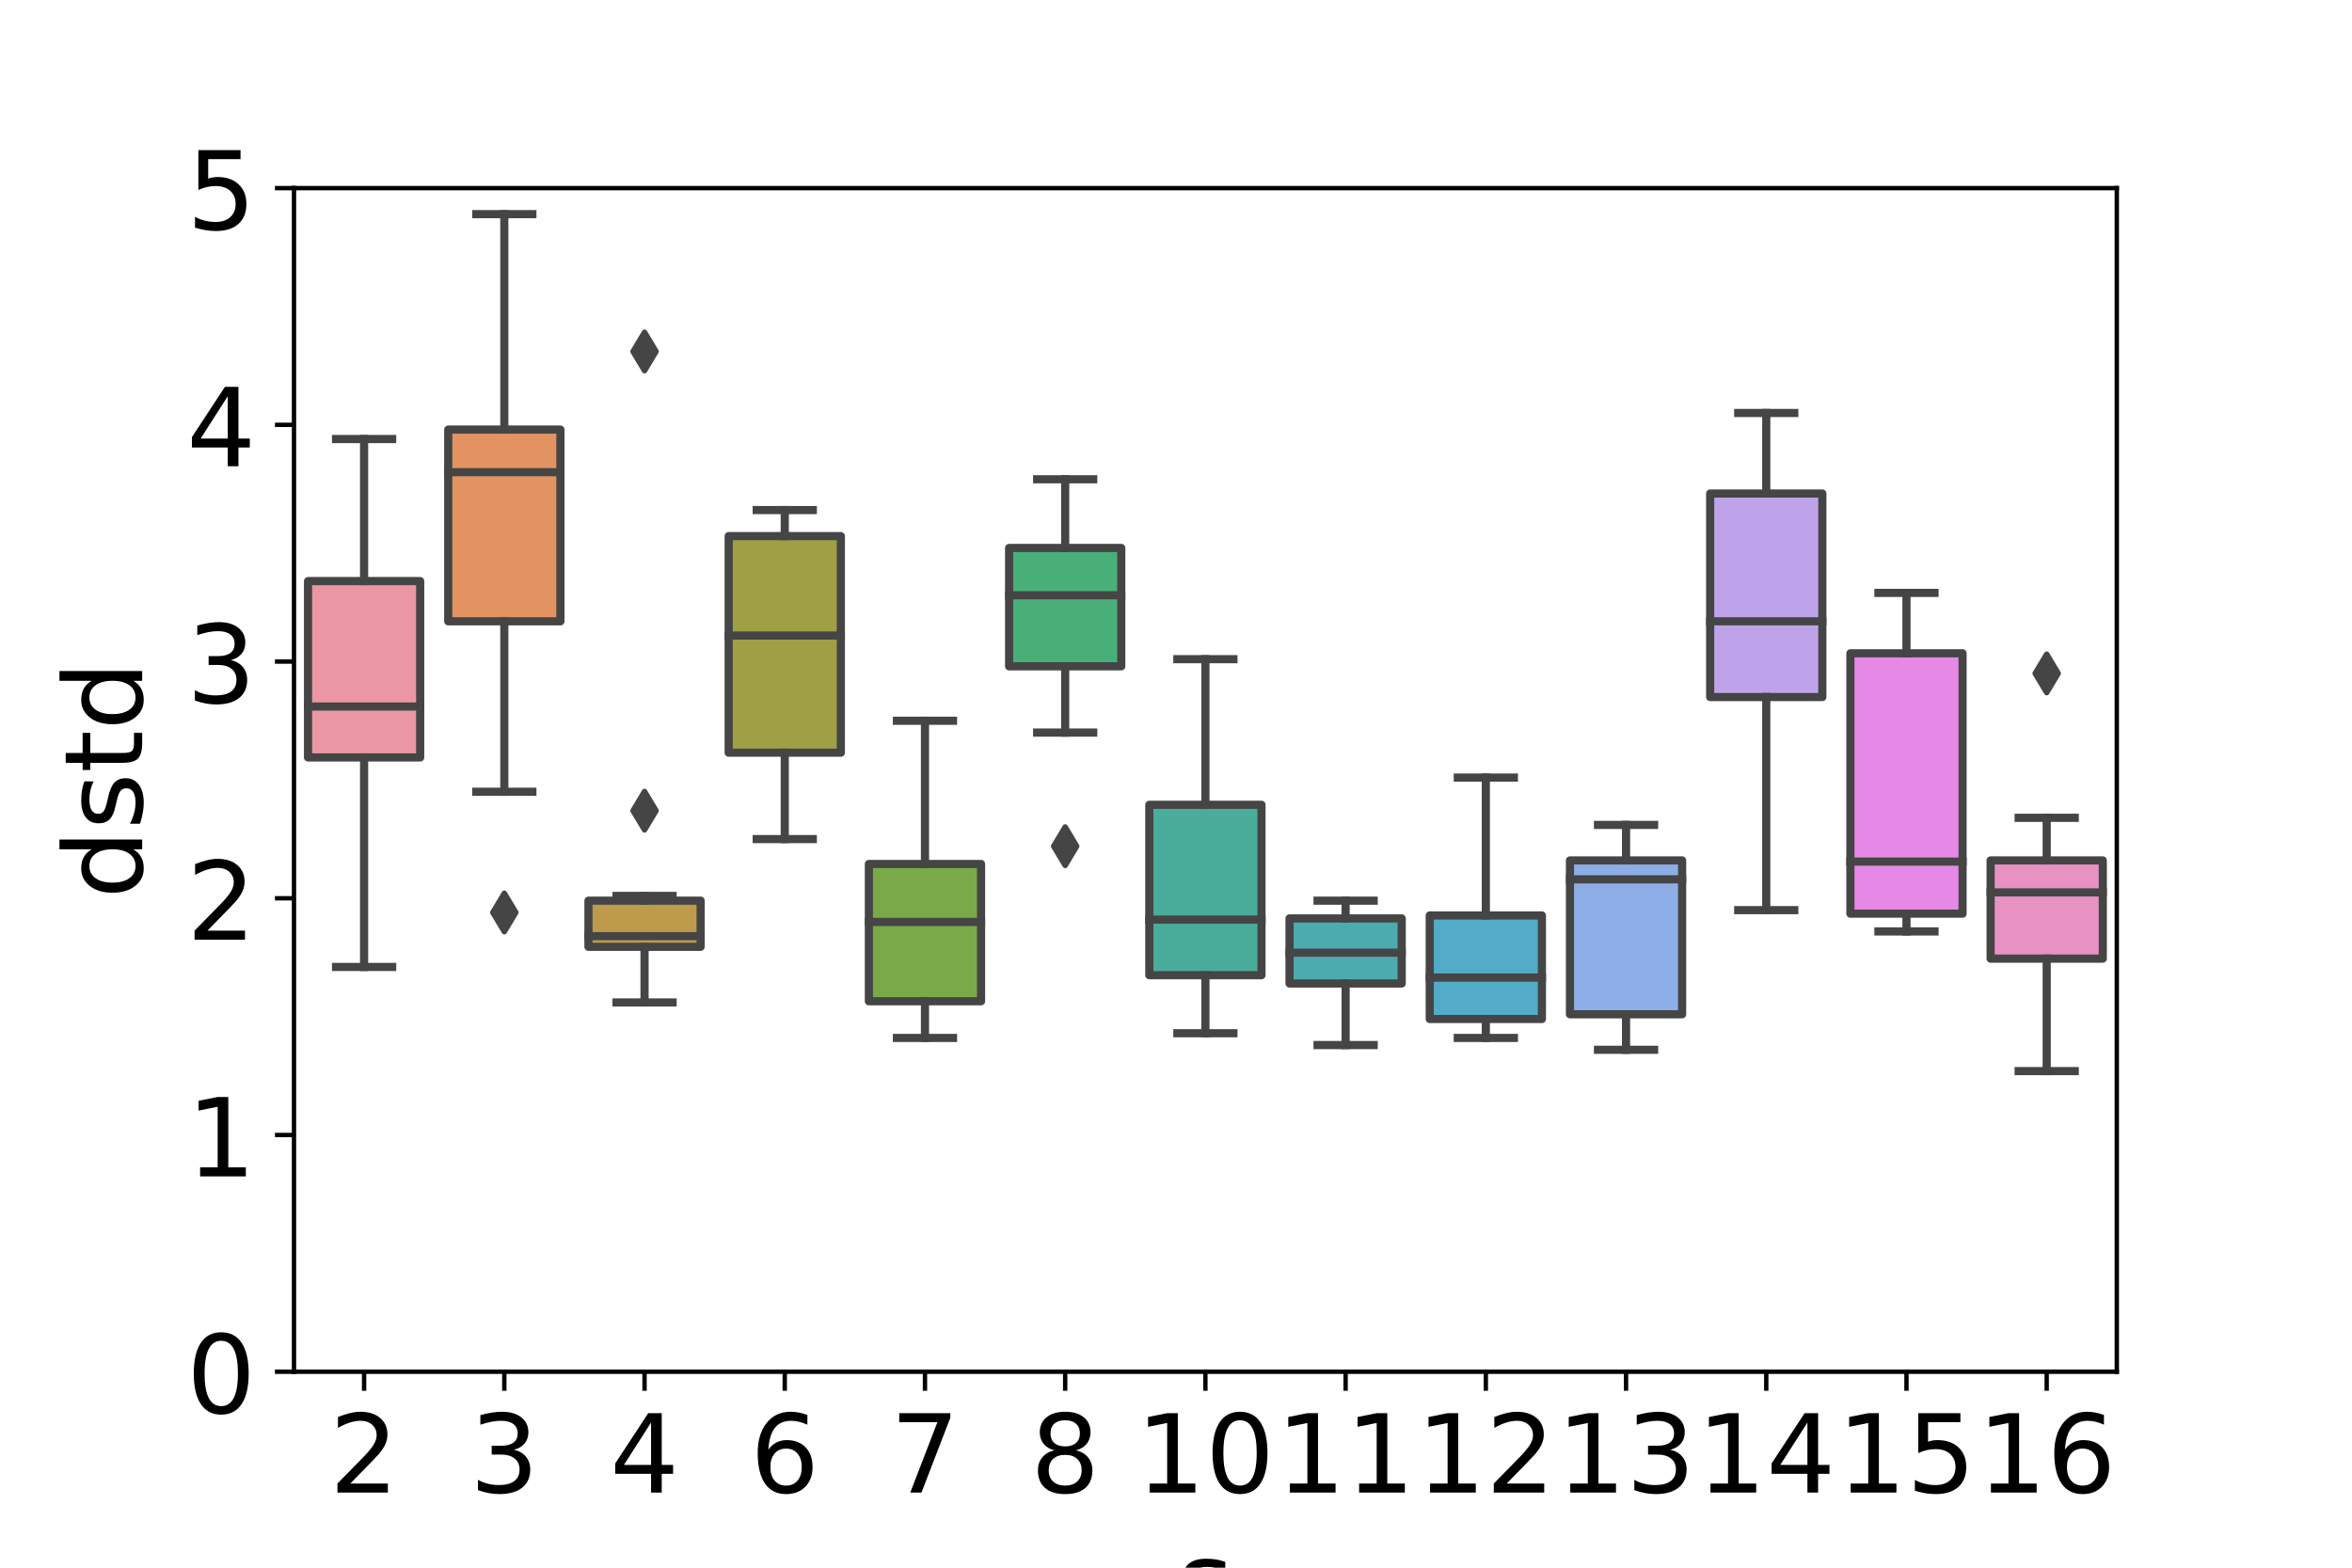 <?xml version="1.0" encoding="utf-8" standalone="no"?>
<!DOCTYPE svg PUBLIC "-//W3C//DTD SVG 1.1//EN"
  "http://www.w3.org/Graphics/SVG/1.1/DTD/svg11.dtd">
<!-- Created with matplotlib (http://matplotlib.org/) -->
<svg height="288pt" version="1.1" viewBox="0 0 432 288" width="432pt" xmlns="http://www.w3.org/2000/svg" xmlns:xlink="http://www.w3.org/1999/xlink">
 <defs>
  <style type="text/css">
*{stroke-linecap:butt;stroke-linejoin:round;}
  </style>
 </defs>
 <g id="figure_1">
  <g id="patch_1">
   <path d="M 0 288 
L 432 288 
L 432 0 
L 0 0 
z
" style="fill:#ffffff;"/>
  </g>
  <g id="axes_1">
   <g id="patch_2">
    <path d="M 54 252 
L 388.8 252 
L 388.8 34.56 
L 54 34.56 
z
" style="fill:#ffffff;"/>
   </g>
   <g id="patch_3">
    <path clip-path="url(#p6243e2b565)" d="M 56.575 139.149 
L 77.178 139.149 
L 77.178 106.75 
L 56.575 106.75 
L 56.575 139.149 
z
" style="fill:#ea96a3;stroke:#454545;stroke-linejoin:miter;stroke-width:1.5;"/>
   </g>
   <g id="patch_4">
    <path clip-path="url(#p6243e2b565)" d="M 82.329 114.143 
L 102.932 114.143 
L 102.932 78.918 
L 82.329 78.918 
L 82.329 114.143 
z
" style="fill:#e39361;stroke:#454545;stroke-linejoin:miter;stroke-width:1.5;"/>
   </g>
   <g id="patch_5">
    <path clip-path="url(#p6243e2b565)" d="M 108.083 173.939 
L 128.686 173.939 
L 128.686 165.459 
L 108.083 165.459 
L 108.083 173.939 
z
" style="fill:#be9b4a;stroke:#454545;stroke-linejoin:miter;stroke-width:1.5;"/>
   </g>
   <g id="patch_6">
    <path clip-path="url(#p6243e2b565)" d="M 133.837 138.279 
L 154.44 138.279 
L 154.44 98.487 
L 133.837 98.487 
L 133.837 138.279 
z
" style="fill:#9fa045;stroke:#454545;stroke-linejoin:miter;stroke-width:1.5;"/>
   </g>
   <g id="patch_7">
    <path clip-path="url(#p6243e2b565)" d="M 159.591 183.941 
L 180.194 183.941 
L 180.194 158.718 
L 159.591 158.718 
L 159.591 183.941 
z
" style="fill:#7aaa47;stroke:#454545;stroke-linejoin:miter;stroke-width:1.5;"/>
   </g>
   <g id="patch_8">
    <path clip-path="url(#p6243e2b565)" d="M 185.345 122.406 
L 205.948 122.406 
L 205.948 100.662 
L 185.345 100.662 
L 185.345 122.406 
z
" style="fill:#49af79;stroke:#454545;stroke-linejoin:miter;stroke-width:1.5;"/>
   </g>
   <g id="patch_9">
    <path clip-path="url(#p6243e2b565)" d="M 211.098 179.158 
L 231.702 179.158 
L 231.702 147.846 
L 211.098 147.846 
L 211.098 179.158 
z
" style="fill:#4aac9a;stroke:#454545;stroke-linejoin:miter;stroke-width:1.5;"/>
   </g>
   <g id="patch_10">
    <path clip-path="url(#p6243e2b565)" d="M 236.852 180.68 
L 257.455 180.68 
L 257.455 168.72 
L 236.852 168.72 
L 236.852 180.68 
z
" style="fill:#4cabae;stroke:#454545;stroke-linejoin:miter;stroke-width:1.5;"/>
   </g>
   <g id="patch_11">
    <path clip-path="url(#p6243e2b565)" d="M 262.606 187.203 
L 283.209 187.203 
L 283.209 168.177 
L 262.606 168.177 
L 262.606 187.203 
z
" style="fill:#52acc9;stroke:#454545;stroke-linejoin:miter;stroke-width:1.5;"/>
   </g>
   <g id="patch_12">
    <path clip-path="url(#p6243e2b565)" d="M 288.36 186.333 
L 308.963 186.333 
L 308.963 158.066 
L 288.36 158.066 
L 288.36 186.333 
z
" style="fill:#8daee7;stroke:#454545;stroke-linejoin:miter;stroke-width:1.5;"/>
   </g>
   <g id="patch_13">
    <path clip-path="url(#p6243e2b565)" d="M 314.114 128.059 
L 334.717 128.059 
L 334.717 90.66 
L 314.114 90.66 
L 314.114 128.059 
z
" style="fill:#bfa3ea;stroke:#454545;stroke-linejoin:miter;stroke-width:1.5;"/>
   </g>
   <g id="patch_14">
    <path clip-path="url(#p6243e2b565)" d="M 339.868 167.851 
L 360.471 167.851 
L 360.471 120.014 
L 339.868 120.014 
L 339.868 167.851 
z
" style="fill:#e689e6;stroke:#454545;stroke-linejoin:miter;stroke-width:1.5;"/>
   </g>
   <g id="patch_15">
    <path clip-path="url(#p6243e2b565)" d="M 365.622 176.113 
L 386.225 176.113 
L 386.225 158.066 
L 365.622 158.066 
L 365.622 176.113 
z
" style="fill:#e891c3;stroke:#454545;stroke-linejoin:miter;stroke-width:1.5;"/>
   </g>
   <g id="matplotlib.axis_1">
    <g id="xtick_1">
     <g id="line2d_1">
      <defs>
       <path d="M 0 0 
L 0 3.5 
" id="m7f9991e815" style="stroke:#000000;stroke-width:0.8;"/>
      </defs>
      <g>
       <use style="stroke:#000000;stroke-width:0.8;" x="66.877" xlink:href="#m7f9991e815" y="252"/>
      </g>
     </g>
     <g id="text_1">
      <!-- 2 -->
      <defs>
       <path d="M 19.188 8.297 
L 53.609 8.297 
L 53.609 0 
L 7.328 0 
L 7.328 8.297 
Q 12.938 14.109 22.625 23.891 
Q 32.328 33.688 34.812 36.531 
Q 39.547 41.844 41.422 45.531 
Q 43.312 49.219 43.312 52.781 
Q 43.312 58.594 39.234 62.25 
Q 35.156 65.922 28.609 65.922 
Q 23.969 65.922 18.812 64.312 
Q 13.672 62.703 7.812 59.422 
L 7.812 69.391 
Q 13.766 71.781 18.938 73 
Q 24.125 74.219 28.422 74.219 
Q 39.75 74.219 46.484 68.547 
Q 53.219 62.891 53.219 53.422 
Q 53.219 48.922 51.531 44.891 
Q 49.859 40.875 45.406 35.406 
Q 44.188 33.984 37.641 27.219 
Q 31.109 20.453 19.188 8.297 
z
" id="DejaVuSans-32"/>
      </defs>
      <g transform="translate(60.514 274.197)scale(0.2 -0.2)">
       <use xlink:href="#DejaVuSans-32"/>
      </g>
     </g>
    </g>
    <g id="xtick_2">
     <g id="line2d_2">
      <g>
       <use style="stroke:#000000;stroke-width:0.8;" x="92.631" xlink:href="#m7f9991e815" y="252"/>
      </g>
     </g>
     <g id="text_2">
      <!-- 3 -->
      <defs>
       <path d="M 40.578 39.312 
Q 47.656 37.797 51.625 33 
Q 55.609 28.219 55.609 21.188 
Q 55.609 10.406 48.188 4.484 
Q 40.766 -1.422 27.094 -1.422 
Q 22.516 -1.422 17.656 -0.516 
Q 12.797 0.391 7.625 2.203 
L 7.625 11.719 
Q 11.719 9.328 16.594 8.109 
Q 21.484 6.891 26.812 6.891 
Q 36.078 6.891 40.938 10.547 
Q 45.797 14.203 45.797 21.188 
Q 45.797 27.641 41.281 31.266 
Q 36.766 34.906 28.719 34.906 
L 20.219 34.906 
L 20.219 43.016 
L 29.109 43.016 
Q 36.375 43.016 40.234 45.922 
Q 44.094 48.828 44.094 54.297 
Q 44.094 59.906 40.109 62.906 
Q 36.141 65.922 28.719 65.922 
Q 24.656 65.922 20.016 65.031 
Q 15.375 64.156 9.812 62.312 
L 9.812 71.094 
Q 15.438 72.656 20.344 73.438 
Q 25.25 74.219 29.594 74.219 
Q 40.828 74.219 47.359 69.109 
Q 53.906 64.016 53.906 55.328 
Q 53.906 49.266 50.438 45.094 
Q 46.969 40.922 40.578 39.312 
z
" id="DejaVuSans-33"/>
      </defs>
      <g transform="translate(86.268 274.197)scale(0.2 -0.2)">
       <use xlink:href="#DejaVuSans-33"/>
      </g>
     </g>
    </g>
    <g id="xtick_3">
     <g id="line2d_3">
      <g>
       <use style="stroke:#000000;stroke-width:0.8;" x="118.385" xlink:href="#m7f9991e815" y="252"/>
      </g>
     </g>
     <g id="text_3">
      <!-- 4 -->
      <defs>
       <path d="M 37.797 64.312 
L 12.891 25.391 
L 37.797 25.391 
z
M 35.203 72.906 
L 47.609 72.906 
L 47.609 25.391 
L 58.016 25.391 
L 58.016 17.188 
L 47.609 17.188 
L 47.609 0 
L 37.797 0 
L 37.797 17.188 
L 4.891 17.188 
L 4.891 26.703 
z
" id="DejaVuSans-34"/>
      </defs>
      <g transform="translate(112.022 274.197)scale(0.2 -0.2)">
       <use xlink:href="#DejaVuSans-34"/>
      </g>
     </g>
    </g>
    <g id="xtick_4">
     <g id="line2d_4">
      <g>
       <use style="stroke:#000000;stroke-width:0.8;" x="144.138" xlink:href="#m7f9991e815" y="252"/>
      </g>
     </g>
     <g id="text_4">
      <!-- 6 -->
      <defs>
       <path d="M 33.016 40.375 
Q 26.375 40.375 22.484 35.828 
Q 18.609 31.297 18.609 23.391 
Q 18.609 15.531 22.484 10.953 
Q 26.375 6.391 33.016 6.391 
Q 39.656 6.391 43.531 10.953 
Q 47.406 15.531 47.406 23.391 
Q 47.406 31.297 43.531 35.828 
Q 39.656 40.375 33.016 40.375 
z
M 52.594 71.297 
L 52.594 62.312 
Q 48.875 64.062 45.094 64.984 
Q 41.312 65.922 37.594 65.922 
Q 27.828 65.922 22.672 59.328 
Q 17.531 52.734 16.797 39.406 
Q 19.672 43.656 24.016 45.922 
Q 28.375 48.188 33.594 48.188 
Q 44.578 48.188 50.953 41.516 
Q 57.328 34.859 57.328 23.391 
Q 57.328 12.156 50.688 5.359 
Q 44.047 -1.422 33.016 -1.422 
Q 20.359 -1.422 13.672 8.266 
Q 6.984 17.969 6.984 36.375 
Q 6.984 53.656 15.188 63.938 
Q 23.391 74.219 37.203 74.219 
Q 40.922 74.219 44.703 73.484 
Q 48.484 72.75 52.594 71.297 
z
" id="DejaVuSans-36"/>
      </defs>
      <g transform="translate(137.776 274.197)scale(0.2 -0.2)">
       <use xlink:href="#DejaVuSans-36"/>
      </g>
     </g>
    </g>
    <g id="xtick_5">
     <g id="line2d_5">
      <g>
       <use style="stroke:#000000;stroke-width:0.8;" x="169.892" xlink:href="#m7f9991e815" y="252"/>
      </g>
     </g>
     <g id="text_5">
      <!-- 7 -->
      <defs>
       <path d="M 8.203 72.906 
L 55.078 72.906 
L 55.078 68.703 
L 28.609 0 
L 18.312 0 
L 43.219 64.594 
L 8.203 64.594 
z
" id="DejaVuSans-37"/>
      </defs>
      <g transform="translate(163.53 274.197)scale(0.2 -0.2)">
       <use xlink:href="#DejaVuSans-37"/>
      </g>
     </g>
    </g>
    <g id="xtick_6">
     <g id="line2d_6">
      <g>
       <use style="stroke:#000000;stroke-width:0.8;" x="195.646" xlink:href="#m7f9991e815" y="252"/>
      </g>
     </g>
     <g id="text_6">
      <!-- 8 -->
      <defs>
       <path d="M 31.781 34.625 
Q 24.75 34.625 20.719 30.859 
Q 16.703 27.094 16.703 20.516 
Q 16.703 13.922 20.719 10.156 
Q 24.75 6.391 31.781 6.391 
Q 38.812 6.391 42.859 10.172 
Q 46.922 13.969 46.922 20.516 
Q 46.922 27.094 42.891 30.859 
Q 38.875 34.625 31.781 34.625 
z
M 21.922 38.812 
Q 15.578 40.375 12.031 44.719 
Q 8.5 49.078 8.5 55.328 
Q 8.5 64.062 14.719 69.141 
Q 20.953 74.219 31.781 74.219 
Q 42.672 74.219 48.875 69.141 
Q 55.078 64.062 55.078 55.328 
Q 55.078 49.078 51.531 44.719 
Q 48 40.375 41.703 38.812 
Q 48.828 37.156 52.797 32.312 
Q 56.781 27.484 56.781 20.516 
Q 56.781 9.906 50.312 4.234 
Q 43.844 -1.422 31.781 -1.422 
Q 19.734 -1.422 13.25 4.234 
Q 6.781 9.906 6.781 20.516 
Q 6.781 27.484 10.781 32.312 
Q 14.797 37.156 21.922 38.812 
z
M 18.312 54.391 
Q 18.312 48.734 21.844 45.562 
Q 25.391 42.391 31.781 42.391 
Q 38.141 42.391 41.719 45.562 
Q 45.312 48.734 45.312 54.391 
Q 45.312 60.062 41.719 63.234 
Q 38.141 66.406 31.781 66.406 
Q 25.391 66.406 21.844 63.234 
Q 18.312 60.062 18.312 54.391 
z
" id="DejaVuSans-38"/>
      </defs>
      <g transform="translate(189.284 274.197)scale(0.2 -0.2)">
       <use xlink:href="#DejaVuSans-38"/>
      </g>
     </g>
    </g>
    <g id="xtick_7">
     <g id="line2d_7">
      <g>
       <use style="stroke:#000000;stroke-width:0.8;" x="221.4" xlink:href="#m7f9991e815" y="252"/>
      </g>
     </g>
     <g id="text_7">
      <!-- 10 -->
      <defs>
       <path d="M 12.406 8.297 
L 28.516 8.297 
L 28.516 63.922 
L 10.984 60.406 
L 10.984 69.391 
L 28.422 72.906 
L 38.281 72.906 
L 38.281 8.297 
L 54.391 8.297 
L 54.391 0 
L 12.406 0 
z
" id="DejaVuSans-31"/>
       <path d="M 31.781 66.406 
Q 24.172 66.406 20.328 58.906 
Q 16.5 51.422 16.5 36.375 
Q 16.5 21.391 20.328 13.891 
Q 24.172 6.391 31.781 6.391 
Q 39.453 6.391 43.281 13.891 
Q 47.125 21.391 47.125 36.375 
Q 47.125 51.422 43.281 58.906 
Q 39.453 66.406 31.781 66.406 
z
M 31.781 74.219 
Q 44.047 74.219 50.516 64.516 
Q 56.984 54.828 56.984 36.375 
Q 56.984 17.969 50.516 8.266 
Q 44.047 -1.422 31.781 -1.422 
Q 19.531 -1.422 13.062 8.266 
Q 6.594 17.969 6.594 36.375 
Q 6.594 54.828 13.062 64.516 
Q 19.531 74.219 31.781 74.219 
z
" id="DejaVuSans-30"/>
      </defs>
      <g transform="translate(208.675 274.197)scale(0.2 -0.2)">
       <use xlink:href="#DejaVuSans-31"/>
       <use x="63.623" xlink:href="#DejaVuSans-30"/>
      </g>
     </g>
    </g>
    <g id="xtick_8">
     <g id="line2d_8">
      <g>
       <use style="stroke:#000000;stroke-width:0.8;" x="247.154" xlink:href="#m7f9991e815" y="252"/>
      </g>
     </g>
     <g id="text_8">
      <!-- 11 -->
      <g transform="translate(234.429 274.197)scale(0.2 -0.2)">
       <use xlink:href="#DejaVuSans-31"/>
       <use x="63.623" xlink:href="#DejaVuSans-31"/>
      </g>
     </g>
    </g>
    <g id="xtick_9">
     <g id="line2d_9">
      <g>
       <use style="stroke:#000000;stroke-width:0.8;" x="272.908" xlink:href="#m7f9991e815" y="252"/>
      </g>
     </g>
     <g id="text_9">
      <!-- 12 -->
      <g transform="translate(260.183 274.197)scale(0.2 -0.2)">
       <use xlink:href="#DejaVuSans-31"/>
       <use x="63.623" xlink:href="#DejaVuSans-32"/>
      </g>
     </g>
    </g>
    <g id="xtick_10">
     <g id="line2d_10">
      <g>
       <use style="stroke:#000000;stroke-width:0.8;" x="298.662" xlink:href="#m7f9991e815" y="252"/>
      </g>
     </g>
     <g id="text_10">
      <!-- 13 -->
      <g transform="translate(285.937 274.197)scale(0.2 -0.2)">
       <use xlink:href="#DejaVuSans-31"/>
       <use x="63.623" xlink:href="#DejaVuSans-33"/>
      </g>
     </g>
    </g>
    <g id="xtick_11">
     <g id="line2d_11">
      <g>
       <use style="stroke:#000000;stroke-width:0.8;" x="324.415" xlink:href="#m7f9991e815" y="252"/>
      </g>
     </g>
     <g id="text_11">
      <!-- 14 -->
      <g transform="translate(311.69 274.197)scale(0.2 -0.2)">
       <use xlink:href="#DejaVuSans-31"/>
       <use x="63.623" xlink:href="#DejaVuSans-34"/>
      </g>
     </g>
    </g>
    <g id="xtick_12">
     <g id="line2d_12">
      <g>
       <use style="stroke:#000000;stroke-width:0.8;" x="350.169" xlink:href="#m7f9991e815" y="252"/>
      </g>
     </g>
     <g id="text_12">
      <!-- 15 -->
      <defs>
       <path d="M 10.797 72.906 
L 49.516 72.906 
L 49.516 64.594 
L 19.828 64.594 
L 19.828 46.734 
Q 21.969 47.469 24.109 47.828 
Q 26.266 48.188 28.422 48.188 
Q 40.625 48.188 47.75 41.5 
Q 54.891 34.812 54.891 23.391 
Q 54.891 11.625 47.562 5.094 
Q 40.234 -1.422 26.906 -1.422 
Q 22.312 -1.422 17.547 -0.641 
Q 12.797 0.141 7.719 1.703 
L 7.719 11.625 
Q 12.109 9.234 16.797 8.062 
Q 21.484 6.891 26.703 6.891 
Q 35.156 6.891 40.078 11.328 
Q 45.016 15.766 45.016 23.391 
Q 45.016 31 40.078 35.438 
Q 35.156 39.891 26.703 39.891 
Q 22.75 39.891 18.812 39.016 
Q 14.891 38.141 10.797 36.281 
z
" id="DejaVuSans-35"/>
      </defs>
      <g transform="translate(337.444 274.197)scale(0.2 -0.2)">
       <use xlink:href="#DejaVuSans-31"/>
       <use x="63.623" xlink:href="#DejaVuSans-35"/>
      </g>
     </g>
    </g>
    <g id="xtick_13">
     <g id="line2d_13">
      <g>
       <use style="stroke:#000000;stroke-width:0.8;" x="375.923" xlink:href="#m7f9991e815" y="252"/>
      </g>
     </g>
     <g id="text_13">
      <!-- 16 -->
      <g transform="translate(363.198 274.197)scale(0.2 -0.2)">
       <use xlink:href="#DejaVuSans-31"/>
       <use x="63.623" xlink:href="#DejaVuSans-36"/>
      </g>
     </g>
    </g>
    <g id="text_14">
     <!-- s -->
     <defs>
      <path d="M 44.281 53.078 
L 44.281 44.578 
Q 40.484 46.531 36.375 47.5 
Q 32.281 48.484 27.875 48.484 
Q 21.188 48.484 17.844 46.438 
Q 14.5 44.391 14.5 40.281 
Q 14.5 37.156 16.891 35.375 
Q 19.281 33.594 26.516 31.984 
L 29.594 31.297 
Q 39.156 29.25 43.188 25.516 
Q 47.219 21.781 47.219 15.094 
Q 47.219 7.469 41.188 3.016 
Q 35.156 -1.422 24.609 -1.422 
Q 20.219 -1.422 15.453 -0.562 
Q 10.688 0.297 5.422 2 
L 5.422 11.281 
Q 10.406 8.688 15.234 7.391 
Q 20.062 6.109 24.812 6.109 
Q 31.156 6.109 34.562 8.281 
Q 37.984 10.453 37.984 14.406 
Q 37.984 18.062 35.516 20.016 
Q 33.062 21.969 24.703 23.781 
L 21.578 24.516 
Q 13.234 26.266 9.516 29.906 
Q 5.812 33.547 5.812 39.891 
Q 5.812 47.609 11.281 51.797 
Q 16.75 56 26.812 56 
Q 31.781 56 36.172 55.266 
Q 40.578 54.547 44.281 53.078 
z
" id="DejaVuSans-73"/>
     </defs>
     <g transform="translate(216.191 297.553)scale(0.2 -0.2)">
      <use xlink:href="#DejaVuSans-73"/>
     </g>
    </g>
   </g>
   <g id="matplotlib.axis_2">
    <g id="ytick_1">
     <g id="line2d_14">
      <defs>
       <path d="M 0 0 
L -3.5 0 
" id="ma4067bfd4e" style="stroke:#000000;stroke-width:0.8;"/>
      </defs>
      <g>
       <use style="stroke:#000000;stroke-width:0.8;" x="54" xlink:href="#ma4067bfd4e" y="252"/>
      </g>
     </g>
     <g id="text_15">
      <!-- 0 -->
      <g transform="translate(34.275 259.598)scale(0.2 -0.2)">
       <use xlink:href="#DejaVuSans-30"/>
      </g>
     </g>
    </g>
    <g id="ytick_2">
     <g id="line2d_15">
      <g>
       <use style="stroke:#000000;stroke-width:0.8;" x="54" xlink:href="#ma4067bfd4e" y="208.512"/>
      </g>
     </g>
     <g id="text_16">
      <!-- 1 -->
      <g transform="translate(34.275 216.11)scale(0.2 -0.2)">
       <use xlink:href="#DejaVuSans-31"/>
      </g>
     </g>
    </g>
    <g id="ytick_3">
     <g id="line2d_16">
      <g>
       <use style="stroke:#000000;stroke-width:0.8;" x="54" xlink:href="#ma4067bfd4e" y="165.024"/>
      </g>
     </g>
     <g id="text_17">
      <!-- 2 -->
      <g transform="translate(34.275 172.622)scale(0.2 -0.2)">
       <use xlink:href="#DejaVuSans-32"/>
      </g>
     </g>
    </g>
    <g id="ytick_4">
     <g id="line2d_17">
      <g>
       <use style="stroke:#000000;stroke-width:0.8;" x="54" xlink:href="#ma4067bfd4e" y="121.536"/>
      </g>
     </g>
     <g id="text_18">
      <!-- 3 -->
      <g transform="translate(34.275 129.134)scale(0.2 -0.2)">
       <use xlink:href="#DejaVuSans-33"/>
      </g>
     </g>
    </g>
    <g id="ytick_5">
     <g id="line2d_18">
      <g>
       <use style="stroke:#000000;stroke-width:0.8;" x="54" xlink:href="#ma4067bfd4e" y="78.048"/>
      </g>
     </g>
     <g id="text_19">
      <!-- 4 -->
      <g transform="translate(34.275 85.646)scale(0.2 -0.2)">
       <use xlink:href="#DejaVuSans-34"/>
      </g>
     </g>
    </g>
    <g id="ytick_6">
     <g id="line2d_19">
      <g>
       <use style="stroke:#000000;stroke-width:0.8;" x="54" xlink:href="#ma4067bfd4e" y="34.56"/>
      </g>
     </g>
     <g id="text_20">
      <!-- 5 -->
      <g transform="translate(34.275 42.158)scale(0.2 -0.2)">
       <use xlink:href="#DejaVuSans-35"/>
      </g>
     </g>
    </g>
    <g id="text_21">
     <!-- dstd -->
     <defs>
      <path d="M 45.406 46.391 
L 45.406 75.984 
L 54.391 75.984 
L 54.391 0 
L 45.406 0 
L 45.406 8.203 
Q 42.578 3.328 38.25 0.953 
Q 33.938 -1.422 27.875 -1.422 
Q 17.969 -1.422 11.734 6.484 
Q 5.516 14.406 5.516 27.297 
Q 5.516 40.188 11.734 48.094 
Q 17.969 56 27.875 56 
Q 33.938 56 38.25 53.625 
Q 42.578 51.266 45.406 46.391 
z
M 14.797 27.297 
Q 14.797 17.391 18.875 11.75 
Q 22.953 6.109 30.078 6.109 
Q 37.203 6.109 41.297 11.75 
Q 45.406 17.391 45.406 27.297 
Q 45.406 37.203 41.297 42.844 
Q 37.203 48.484 30.078 48.484 
Q 22.953 48.484 18.875 42.844 
Q 14.797 37.203 14.797 27.297 
z
" id="DejaVuSans-64"/>
      <path d="M 18.312 70.219 
L 18.312 54.688 
L 36.812 54.688 
L 36.812 47.703 
L 18.312 47.703 
L 18.312 18.016 
Q 18.312 11.328 20.141 9.422 
Q 21.969 7.516 27.594 7.516 
L 36.812 7.516 
L 36.812 0 
L 27.594 0 
Q 17.188 0 13.234 3.875 
Q 9.281 7.766 9.281 18.016 
L 9.281 47.703 
L 2.688 47.703 
L 2.688 54.688 
L 9.281 54.688 
L 9.281 70.219 
z
" id="DejaVuSans-74"/>
     </defs>
     <g transform="translate(26.116 165.107)rotate(-90)scale(0.2 -0.2)">
      <use xlink:href="#DejaVuSans-64"/>
      <use x="63.477" xlink:href="#DejaVuSans-73"/>
      <use x="115.576" xlink:href="#DejaVuSans-74"/>
      <use x="154.785" xlink:href="#DejaVuSans-64"/>
     </g>
    </g>
   </g>
   <g id="line2d_20">
    <path clip-path="url(#p6243e2b565)" d="M 66.877 139.149 
L 66.877 177.636 
" style="fill:none;stroke:#454545;stroke-linecap:square;stroke-width:1.5;"/>
   </g>
   <g id="line2d_21">
    <path clip-path="url(#p6243e2b565)" d="M 66.877 106.75 
L 66.877 80.657 
" style="fill:none;stroke:#454545;stroke-linecap:square;stroke-width:1.5;"/>
   </g>
   <g id="line2d_22">
    <path clip-path="url(#p6243e2b565)" d="M 61.726 177.636 
L 72.028 177.636 
" style="fill:none;stroke:#454545;stroke-linecap:square;stroke-width:1.5;"/>
   </g>
   <g id="line2d_23">
    <path clip-path="url(#p6243e2b565)" d="M 61.726 80.657 
L 72.028 80.657 
" style="fill:none;stroke:#454545;stroke-linecap:square;stroke-width:1.5;"/>
   </g>
   <g id="line2d_24"/>
   <g id="line2d_25">
    <path clip-path="url(#p6243e2b565)" d="M 92.631 114.143 
L 92.631 145.454 
" style="fill:none;stroke:#454545;stroke-linecap:square;stroke-width:1.5;"/>
   </g>
   <g id="line2d_26">
    <path clip-path="url(#p6243e2b565)" d="M 92.631 78.918 
L 92.631 39.344 
" style="fill:none;stroke:#454545;stroke-linecap:square;stroke-width:1.5;"/>
   </g>
   <g id="line2d_27">
    <path clip-path="url(#p6243e2b565)" d="M 87.48 145.454 
L 97.782 145.454 
" style="fill:none;stroke:#454545;stroke-linecap:square;stroke-width:1.5;"/>
   </g>
   <g id="line2d_28">
    <path clip-path="url(#p6243e2b565)" d="M 87.48 39.344 
L 97.782 39.344 
" style="fill:none;stroke:#454545;stroke-linecap:square;stroke-width:1.5;"/>
   </g>
   <g id="line2d_29">
    <defs>
     <path d="M -0 3.536 
L 2.121 0 
L -0 -3.536 
L -2.121 -0 
z
" id="m342ebe7b95" style="stroke:#454545;stroke-linejoin:miter;"/>
    </defs>
    <g clip-path="url(#p6243e2b565)">
     <use style="fill:#454545;stroke:#454545;stroke-linejoin:miter;" x="92.631" xlink:href="#m342ebe7b95" y="167.633"/>
    </g>
   </g>
   <g id="line2d_30">
    <path clip-path="url(#p6243e2b565)" d="M 118.385 173.939 
L 118.385 184.159 
" style="fill:none;stroke:#454545;stroke-linecap:square;stroke-width:1.5;"/>
   </g>
   <g id="line2d_31">
    <path clip-path="url(#p6243e2b565)" d="M 118.385 165.459 
L 118.385 164.589 
" style="fill:none;stroke:#454545;stroke-linecap:square;stroke-width:1.5;"/>
   </g>
   <g id="line2d_32">
    <path clip-path="url(#p6243e2b565)" d="M 113.234 184.159 
L 123.535 184.159 
" style="fill:none;stroke:#454545;stroke-linecap:square;stroke-width:1.5;"/>
   </g>
   <g id="line2d_33">
    <path clip-path="url(#p6243e2b565)" d="M 113.234 164.589 
L 123.535 164.589 
" style="fill:none;stroke:#454545;stroke-linecap:square;stroke-width:1.5;"/>
   </g>
   <g id="line2d_34">
    <g clip-path="url(#p6243e2b565)">
     <use style="fill:#454545;stroke:#454545;stroke-linejoin:miter;" x="118.385" xlink:href="#m342ebe7b95" y="64.567"/>
     <use style="fill:#454545;stroke:#454545;stroke-linejoin:miter;" x="118.385" xlink:href="#m342ebe7b95" y="148.933"/>
    </g>
   </g>
   <g id="line2d_35">
    <path clip-path="url(#p6243e2b565)" d="M 144.138 138.279 
L 144.138 154.152 
" style="fill:none;stroke:#454545;stroke-linecap:square;stroke-width:1.5;"/>
   </g>
   <g id="line2d_36">
    <path clip-path="url(#p6243e2b565)" d="M 144.138 98.487 
L 144.138 93.704 
" style="fill:none;stroke:#454545;stroke-linecap:square;stroke-width:1.5;"/>
   </g>
   <g id="line2d_37">
    <path clip-path="url(#p6243e2b565)" d="M 138.988 154.152 
L 149.289 154.152 
" style="fill:none;stroke:#454545;stroke-linecap:square;stroke-width:1.5;"/>
   </g>
   <g id="line2d_38">
    <path clip-path="url(#p6243e2b565)" d="M 138.988 93.704 
L 149.289 93.704 
" style="fill:none;stroke:#454545;stroke-linecap:square;stroke-width:1.5;"/>
   </g>
   <g id="line2d_39">
    <g clip-path="url(#p6243e2b565)">
     <use style="fill:#454545;stroke:#454545;stroke-linejoin:miter;" x="144.138" xlink:href="#m342ebe7b95" y="3.684"/>
    </g>
   </g>
   <g id="line2d_40">
    <path clip-path="url(#p6243e2b565)" d="M 169.892 183.941 
L 169.892 190.682 
" style="fill:none;stroke:#454545;stroke-linecap:square;stroke-width:1.5;"/>
   </g>
   <g id="line2d_41">
    <path clip-path="url(#p6243e2b565)" d="M 169.892 158.718 
L 169.892 132.408 
" style="fill:none;stroke:#454545;stroke-linecap:square;stroke-width:1.5;"/>
   </g>
   <g id="line2d_42">
    <path clip-path="url(#p6243e2b565)" d="M 164.742 190.682 
L 175.043 190.682 
" style="fill:none;stroke:#454545;stroke-linecap:square;stroke-width:1.5;"/>
   </g>
   <g id="line2d_43">
    <path clip-path="url(#p6243e2b565)" d="M 164.742 132.408 
L 175.043 132.408 
" style="fill:none;stroke:#454545;stroke-linecap:square;stroke-width:1.5;"/>
   </g>
   <g id="line2d_44"/>
   <g id="line2d_45">
    <path clip-path="url(#p6243e2b565)" d="M 195.646 122.406 
L 195.646 134.582 
" style="fill:none;stroke:#454545;stroke-linecap:square;stroke-width:1.5;"/>
   </g>
   <g id="line2d_46">
    <path clip-path="url(#p6243e2b565)" d="M 195.646 100.662 
L 195.646 88.05 
" style="fill:none;stroke:#454545;stroke-linecap:square;stroke-width:1.5;"/>
   </g>
   <g id="line2d_47">
    <path clip-path="url(#p6243e2b565)" d="M 190.495 134.582 
L 200.797 134.582 
" style="fill:none;stroke:#454545;stroke-linecap:square;stroke-width:1.5;"/>
   </g>
   <g id="line2d_48">
    <path clip-path="url(#p6243e2b565)" d="M 190.495 88.05 
L 200.797 88.05 
" style="fill:none;stroke:#454545;stroke-linecap:square;stroke-width:1.5;"/>
   </g>
   <g id="line2d_49">
    <g clip-path="url(#p6243e2b565)">
     <use style="fill:#454545;stroke:#454545;stroke-linejoin:miter;" x="195.646" xlink:href="#m342ebe7b95" y="155.457"/>
    </g>
   </g>
   <g id="line2d_50">
    <path clip-path="url(#p6243e2b565)" d="M 221.4 179.158 
L 221.4 189.812 
" style="fill:none;stroke:#454545;stroke-linecap:square;stroke-width:1.5;"/>
   </g>
   <g id="line2d_51">
    <path clip-path="url(#p6243e2b565)" d="M 221.4 147.846 
L 221.4 121.101 
" style="fill:none;stroke:#454545;stroke-linecap:square;stroke-width:1.5;"/>
   </g>
   <g id="line2d_52">
    <path clip-path="url(#p6243e2b565)" d="M 216.249 189.812 
L 226.551 189.812 
" style="fill:none;stroke:#454545;stroke-linecap:square;stroke-width:1.5;"/>
   </g>
   <g id="line2d_53">
    <path clip-path="url(#p6243e2b565)" d="M 216.249 121.101 
L 226.551 121.101 
" style="fill:none;stroke:#454545;stroke-linecap:square;stroke-width:1.5;"/>
   </g>
   <g id="line2d_54"/>
   <g id="line2d_55">
    <path clip-path="url(#p6243e2b565)" d="M 247.154 180.68 
L 247.154 191.987 
" style="fill:none;stroke:#454545;stroke-linecap:square;stroke-width:1.5;"/>
   </g>
   <g id="line2d_56">
    <path clip-path="url(#p6243e2b565)" d="M 247.154 168.72 
L 247.154 165.459 
" style="fill:none;stroke:#454545;stroke-linecap:square;stroke-width:1.5;"/>
   </g>
   <g id="line2d_57">
    <path clip-path="url(#p6243e2b565)" d="M 242.003 191.987 
L 252.305 191.987 
" style="fill:none;stroke:#454545;stroke-linecap:square;stroke-width:1.5;"/>
   </g>
   <g id="line2d_58">
    <path clip-path="url(#p6243e2b565)" d="M 242.003 165.459 
L 252.305 165.459 
" style="fill:none;stroke:#454545;stroke-linecap:square;stroke-width:1.5;"/>
   </g>
   <g id="line2d_59">
    <g clip-path="url(#p6243e2b565)"/>
   </g>
   <g id="line2d_60">
    <path clip-path="url(#p6243e2b565)" d="M 272.908 187.203 
L 272.908 190.682 
" style="fill:none;stroke:#454545;stroke-linecap:square;stroke-width:1.5;"/>
   </g>
   <g id="line2d_61">
    <path clip-path="url(#p6243e2b565)" d="M 272.908 168.177 
L 272.908 142.845 
" style="fill:none;stroke:#454545;stroke-linecap:square;stroke-width:1.5;"/>
   </g>
   <g id="line2d_62">
    <path clip-path="url(#p6243e2b565)" d="M 267.757 190.682 
L 278.058 190.682 
" style="fill:none;stroke:#454545;stroke-linecap:square;stroke-width:1.5;"/>
   </g>
   <g id="line2d_63">
    <path clip-path="url(#p6243e2b565)" d="M 267.757 142.845 
L 278.058 142.845 
" style="fill:none;stroke:#454545;stroke-linecap:square;stroke-width:1.5;"/>
   </g>
   <g id="line2d_64"/>
   <g id="line2d_65">
    <path clip-path="url(#p6243e2b565)" d="M 298.662 186.333 
L 298.662 192.856 
" style="fill:none;stroke:#454545;stroke-linecap:square;stroke-width:1.5;"/>
   </g>
   <g id="line2d_66">
    <path clip-path="url(#p6243e2b565)" d="M 298.662 158.066 
L 298.662 151.543 
" style="fill:none;stroke:#454545;stroke-linecap:square;stroke-width:1.5;"/>
   </g>
   <g id="line2d_67">
    <path clip-path="url(#p6243e2b565)" d="M 293.511 192.856 
L 303.812 192.856 
" style="fill:none;stroke:#454545;stroke-linecap:square;stroke-width:1.5;"/>
   </g>
   <g id="line2d_68">
    <path clip-path="url(#p6243e2b565)" d="M 293.511 151.543 
L 303.812 151.543 
" style="fill:none;stroke:#454545;stroke-linecap:square;stroke-width:1.5;"/>
   </g>
   <g id="line2d_69"/>
   <g id="line2d_70">
    <path clip-path="url(#p6243e2b565)" d="M 324.415 128.059 
L 324.415 167.198 
" style="fill:none;stroke:#454545;stroke-linecap:square;stroke-width:1.5;"/>
   </g>
   <g id="line2d_71">
    <path clip-path="url(#p6243e2b565)" d="M 324.415 90.66 
L 324.415 75.874 
" style="fill:none;stroke:#454545;stroke-linecap:square;stroke-width:1.5;"/>
   </g>
   <g id="line2d_72">
    <path clip-path="url(#p6243e2b565)" d="M 319.265 167.198 
L 329.566 167.198 
" style="fill:none;stroke:#454545;stroke-linecap:square;stroke-width:1.5;"/>
   </g>
   <g id="line2d_73">
    <path clip-path="url(#p6243e2b565)" d="M 319.265 75.874 
L 329.566 75.874 
" style="fill:none;stroke:#454545;stroke-linecap:square;stroke-width:1.5;"/>
   </g>
   <g id="line2d_74"/>
   <g id="line2d_75">
    <path clip-path="url(#p6243e2b565)" d="M 350.169 167.851 
L 350.169 171.112 
" style="fill:none;stroke:#454545;stroke-linecap:square;stroke-width:1.5;"/>
   </g>
   <g id="line2d_76">
    <path clip-path="url(#p6243e2b565)" d="M 350.169 120.014 
L 350.169 108.924 
" style="fill:none;stroke:#454545;stroke-linecap:square;stroke-width:1.5;"/>
   </g>
   <g id="line2d_77">
    <path clip-path="url(#p6243e2b565)" d="M 345.018 171.112 
L 355.32 171.112 
" style="fill:none;stroke:#454545;stroke-linecap:square;stroke-width:1.5;"/>
   </g>
   <g id="line2d_78">
    <path clip-path="url(#p6243e2b565)" d="M 345.018 108.924 
L 355.32 108.924 
" style="fill:none;stroke:#454545;stroke-linecap:square;stroke-width:1.5;"/>
   </g>
   <g id="line2d_79">
    <g clip-path="url(#p6243e2b565)"/>
   </g>
   <g id="line2d_80">
    <path clip-path="url(#p6243e2b565)" d="M 375.923 176.113 
L 375.923 196.77 
" style="fill:none;stroke:#454545;stroke-linecap:square;stroke-width:1.5;"/>
   </g>
   <g id="line2d_81">
    <path clip-path="url(#p6243e2b565)" d="M 375.923 158.066 
L 375.923 150.238 
" style="fill:none;stroke:#454545;stroke-linecap:square;stroke-width:1.5;"/>
   </g>
   <g id="line2d_82">
    <path clip-path="url(#p6243e2b565)" d="M 370.772 196.77 
L 381.074 196.77 
" style="fill:none;stroke:#454545;stroke-linecap:square;stroke-width:1.5;"/>
   </g>
   <g id="line2d_83">
    <path clip-path="url(#p6243e2b565)" d="M 370.772 150.238 
L 381.074 150.238 
" style="fill:none;stroke:#454545;stroke-linecap:square;stroke-width:1.5;"/>
   </g>
   <g id="line2d_84">
    <g clip-path="url(#p6243e2b565)">
     <use style="fill:#454545;stroke:#454545;stroke-linejoin:miter;" x="375.923" xlink:href="#m342ebe7b95" y="123.71"/>
    </g>
   </g>
   <g id="line2d_85">
    <path clip-path="url(#p6243e2b565)" d="M 56.575 129.799 
L 77.178 129.799 
" style="fill:none;stroke:#454545;stroke-linecap:square;stroke-width:1.5;"/>
   </g>
   <g id="line2d_86">
    <path clip-path="url(#p6243e2b565)" d="M 82.329 86.746 
L 102.932 86.746 
" style="fill:none;stroke:#454545;stroke-linecap:square;stroke-width:1.5;"/>
   </g>
   <g id="line2d_87">
    <path clip-path="url(#p6243e2b565)" d="M 108.083 171.982 
L 128.686 171.982 
" style="fill:none;stroke:#454545;stroke-linecap:square;stroke-width:1.5;"/>
   </g>
   <g id="line2d_88">
    <path clip-path="url(#p6243e2b565)" d="M 133.837 116.752 
L 154.44 116.752 
" style="fill:none;stroke:#454545;stroke-linecap:square;stroke-width:1.5;"/>
   </g>
   <g id="line2d_89">
    <path clip-path="url(#p6243e2b565)" d="M 159.591 169.373 
L 180.194 169.373 
" style="fill:none;stroke:#454545;stroke-linecap:square;stroke-width:1.5;"/>
   </g>
   <g id="line2d_90">
    <path clip-path="url(#p6243e2b565)" d="M 185.345 109.359 
L 205.948 109.359 
" style="fill:none;stroke:#454545;stroke-linecap:square;stroke-width:1.5;"/>
   </g>
   <g id="line2d_91">
    <path clip-path="url(#p6243e2b565)" d="M 211.098 168.938 
L 231.702 168.938 
" style="fill:none;stroke:#454545;stroke-linecap:square;stroke-width:1.5;"/>
   </g>
   <g id="line2d_92">
    <path clip-path="url(#p6243e2b565)" d="M 236.852 175.026 
L 257.455 175.026 
" style="fill:none;stroke:#454545;stroke-linecap:square;stroke-width:1.5;"/>
   </g>
   <g id="line2d_93">
    <path clip-path="url(#p6243e2b565)" d="M 262.606 179.592 
L 283.209 179.592 
" style="fill:none;stroke:#454545;stroke-linecap:square;stroke-width:1.5;"/>
   </g>
   <g id="line2d_94">
    <path clip-path="url(#p6243e2b565)" d="M 288.36 161.545 
L 308.963 161.545 
" style="fill:none;stroke:#454545;stroke-linecap:square;stroke-width:1.5;"/>
   </g>
   <g id="line2d_95">
    <path clip-path="url(#p6243e2b565)" d="M 314.114 114.143 
L 334.717 114.143 
" style="fill:none;stroke:#454545;stroke-linecap:square;stroke-width:1.5;"/>
   </g>
   <g id="line2d_96">
    <path clip-path="url(#p6243e2b565)" d="M 339.868 158.283 
L 360.471 158.283 
" style="fill:none;stroke:#454545;stroke-linecap:square;stroke-width:1.5;"/>
   </g>
   <g id="line2d_97">
    <path clip-path="url(#p6243e2b565)" d="M 365.622 163.937 
L 386.225 163.937 
" style="fill:none;stroke:#454545;stroke-linecap:square;stroke-width:1.5;"/>
   </g>
   <g id="patch_16">
    <path d="M 54 252 
L 54 34.56 
" style="fill:none;stroke:#000000;stroke-linecap:square;stroke-linejoin:miter;stroke-width:0.8;"/>
   </g>
   <g id="patch_17">
    <path d="M 388.8 252 
L 388.8 34.56 
" style="fill:none;stroke:#000000;stroke-linecap:square;stroke-linejoin:miter;stroke-width:0.8;"/>
   </g>
   <g id="patch_18">
    <path d="M 54 252 
L 388.8 252 
" style="fill:none;stroke:#000000;stroke-linecap:square;stroke-linejoin:miter;stroke-width:0.8;"/>
   </g>
   <g id="patch_19">
    <path d="M 54 34.56 
L 388.8 34.56 
" style="fill:none;stroke:#000000;stroke-linecap:square;stroke-linejoin:miter;stroke-width:0.8;"/>
   </g>
  </g>
 </g>
 <defs>
  <clipPath id="p6243e2b565">
   <rect height="217.44" width="334.8" x="54" y="34.56"/>
  </clipPath>
 </defs>
</svg>
